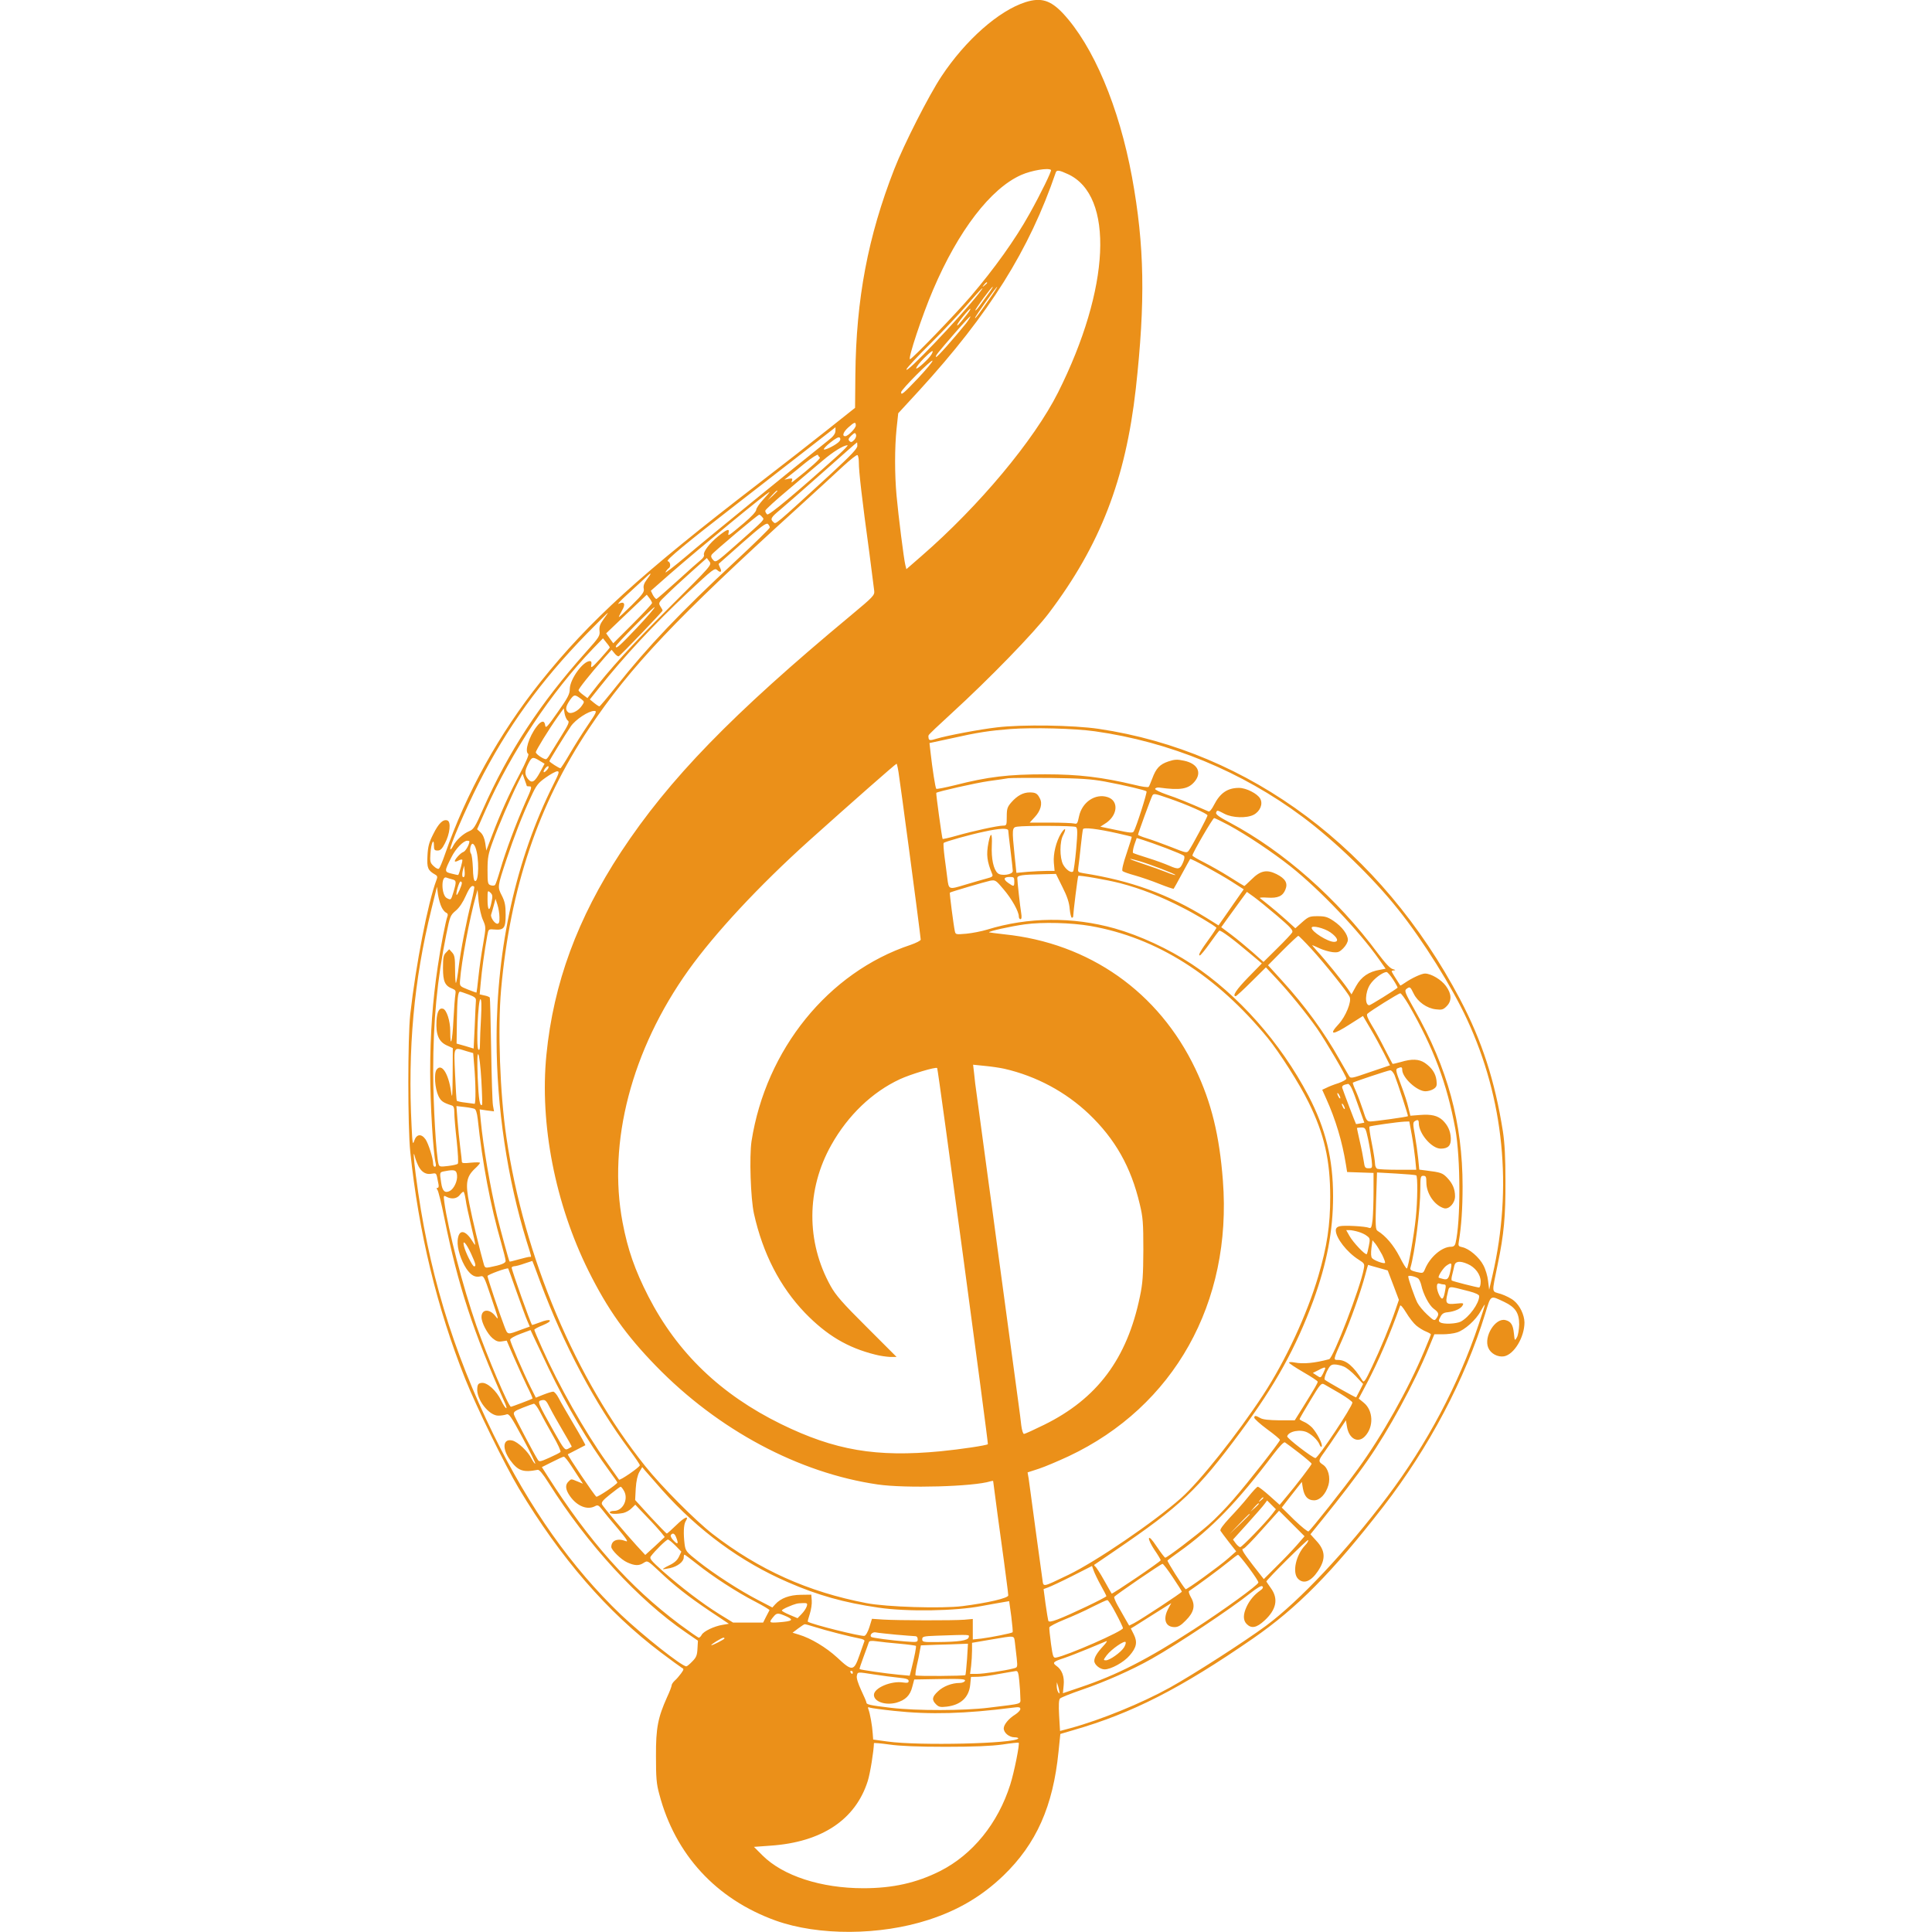 <?xml version="1.0" encoding="UTF-8" standalone="no"?>
<!DOCTYPE svg PUBLIC "-//W3C//DTD SVG 20010904//EN" "http://www.w3.org/TR/2001/REC-SVG-20010904/DTD/svg10.dtd">
<svg version="1.0" xmlns="http://www.w3.org/2000/svg" width="40px" height="40px" viewBox="0 0 740 1280" preserveAspectRatio="xMidYMid meet">
<g transform="translate(0,1280) scale(0.1,-0.1)" fill="#eb9019" stroke="none">
<path d="M4095 12786 c-177 -56 -398 -251 -557 -491 -84 -126 -250 -453 -313 -615 -175 -448 -253 -861 -258 -1364 l-2 -218 -185 -147 c-102 -81 -304 -239 -450 -351 -786 -604 -1125 -913 -1447 -1315 -275 -344 -495 -740 -635 -1145 -16 -47 -34 -89 -39 -94 -5 -6 -19 0 -35 15 -24 22 -26 30 -22 86 4 66 23 107 23 50 0 -27 4 -32 24 -32 19 0 30 11 49 48 33 63 41 141 17 151 -29 11 -59 -18 -95 -91 -28 -55 -35 -82 -38 -144 -4 -80 2 -95 52 -124 14 -8 16 -15 7 -37 -56 -148 -136 -560 -173 -888 -17 -154 -17 -745 0 -910 56 -535 177 -1036 364 -1505 74 -186 263 -571 356 -727 276 -461 586 -819 943 -1088 64 -48 124 -92 134 -98 17 -9 17 -11 -2 -38 -12 -16 -30 -38 -42 -48 -12 -11 -21 -25 -21 -31 0 -7 -13 -42 -30 -78 -61 -136 -75 -205 -74 -392 0 -142 3 -184 22 -252 105 -400 377 -695 770 -837 284 -102 693 -100 1015 5 197 64 353 157 494 292 219 211 330 460 366 822 l12 117 85 25 c390 112 710 275 1192 608 293 203 523 436 864 875 302 391 541 843 674 1277 39 127 31 122 127 77 73 -35 98 -73 98 -149 -1 -33 -7 -71 -15 -85 -14 -25 -15 -24 -20 26 -6 58 -20 79 -56 88 -67 17 -145 -109 -114 -183 16 -39 63 -64 105 -57 67 13 135 127 135 225 -1 49 -30 111 -69 143 -17 15 -57 35 -87 45 -64 20 -62 -4 -21 198 41 197 52 316 51 550 0 157 -5 251 -17 330 -53 335 -138 598 -284 875 -522 991 -1391 1642 -2393 1791 -169 25 -508 30 -675 10 -113 -13 -330 -54 -400 -75 -39 -12 -47 -12 -52 -1 -2 8 -3 18 -1 23 1 6 68 69 148 142 257 235 549 536 649 668 340 450 508 884 576 1487 64 579 58 947 -25 1401 -86 466 -256 870 -459 1087 -82 86 -144 105 -246 73z m168 -1112 c6 -6 -67 -156 -143 -292 -94 -169 -232 -362 -391 -548 -100 -117 -387 -414 -400 -414 -16 0 82 295 153 460 167 392 382 672 584 761 67 30 181 49 197 33z m113 -28 c308 -143 280 -756 -66 -1446 -159 -316 -522 -751 -905 -1084 l-100 -87 -7 28 c-10 40 -46 327 -58 458 -13 143 -13 317 0 445 l11 102 139 151 c465 509 729 930 905 1445 6 17 23 15 81 -12z m-536 -720 c0 -2 -8 -10 -17 -17 -16 -13 -17 -12 -4 4 13 16 21 21 21 13z m4 -78 c-21 -29 -47 -65 -58 -80 -11 -15 -21 -26 -24 -24 -4 5 107 156 115 156 3 0 -12 -24 -33 -52z m10 -30 c-71 -102 -94 -133 -94 -124 0 9 140 206 147 206 2 0 -21 -37 -53 -82z m-72 34 c-131 -165 -493 -545 -476 -498 4 11 75 87 159 170 83 83 193 199 244 259 92 106 131 143 73 69z m-78 -138 c-49 -62 -66 -80 -62 -66 4 17 82 111 87 106 2 -2 -9 -20 -25 -40z m-4 -57 c-84 -104 -193 -227 -198 -222 -7 6 4 20 128 163 52 60 97 108 99 106 2 -2 -11 -23 -29 -47z m-228 -204 c-17 -30 -102 -108 -102 -93 0 8 23 38 52 67 52 52 69 61 50 26z m-87 -156 c-101 -106 -115 -118 -115 -96 0 18 204 222 208 209 2 -6 -40 -56 -93 -113z m-415 -316 c0 -18 -52 -71 -70 -71 -23 0 -13 28 19 57 42 38 51 40 51 14z m-135 -37 c-1 -18 -15 -37 -48 -62 -240 -192 -823 -666 -940 -767 -82 -69 -144 -117 -138 -106 6 11 16 23 21 26 16 10 12 43 -6 47 -18 3 128 124 455 377 193 150 656 509 656 510 1 1 0 -11 0 -25z m124 -59 c-15 -15 -21 -17 -31 -7 -10 10 -7 17 12 36 22 20 26 21 31 7 4 -9 -1 -24 -12 -36z m-99 -10 c-17 -20 -88 -57 -101 -53 -6 2 13 23 42 46 35 28 56 39 62 33 7 -7 6 -16 -3 -26z m120 -29 c0 -18 -41 -61 -167 -178 -388 -356 -372 -342 -388 -328 -24 20 -18 32 43 82 31 26 158 137 282 247 124 110 226 200 228 200 1 1 2 -10 2 -23z m-124 -59 c-279 -251 -462 -404 -473 -395 -7 6 -13 16 -13 24 0 7 69 70 153 140 83 71 186 157 227 192 68 58 138 102 165 102 6 0 -21 -28 -59 -63z m-124 -18 c7 -5 -63 -69 -169 -152 -21 -17 -22 -17 -16 -1 5 14 2 16 -22 12 l-28 -6 29 23 c17 13 66 52 109 88 44 35 82 59 84 53 2 -6 8 -14 13 -17z m258 -32 c0 -61 20 -237 70 -602 16 -121 30 -234 32 -250 3 -29 -8 -40 -152 -160 -793 -659 -1207 -1086 -1526 -1570 -288 -439 -447 -869 -494 -1344 -45 -457 58 -986 279 -1431 127 -255 248 -425 446 -629 413 -425 947 -710 1470 -786 184 -27 638 -14 747 21 10 3 18 4 18 1 0 -2 14 -104 30 -228 17 -123 35 -258 41 -299 5 -41 14 -106 19 -145 5 -38 10 -77 10 -85 0 -18 -138 -50 -304 -71 -135 -17 -504 -6 -636 20 -386 74 -711 220 -1020 459 -113 88 -335 311 -444 447 -463 578 -804 1386 -921 2180 -43 292 -58 722 -35 980 60 672 247 1227 583 1730 273 408 581 733 1382 1460 121 110 257 235 303 278 46 42 87 75 93 72 5 -4 9 -25 9 -48z m-540 -190 c0 -2 -15 -16 -32 -33 l-33 -29 29 33 c28 30 36 37 36 29z m-94 -57 c-25 -27 -46 -58 -46 -68 0 -11 -33 -47 -82 -88 -102 -86 -108 -90 -101 -64 8 31 -11 24 -69 -23 -59 -48 -101 -104 -94 -124 3 -7 -6 -21 -20 -32 -14 -11 -84 -73 -155 -138 -72 -65 -134 -119 -139 -121 -5 -2 -15 10 -24 25 l-14 29 126 111 c198 173 648 543 660 543 3 0 -16 -22 -42 -50z m-6 -116 c16 -18 24 -9 -171 -182 -135 -119 -137 -121 -155 -101 -13 14 -15 24 -9 34 13 19 305 265 315 265 4 0 13 -7 20 -16z m50 -69 c0 -6 -105 -109 -232 -227 -357 -331 -578 -564 -784 -824 -58 -73 -109 -134 -113 -134 -3 0 -19 10 -35 23 l-28 23 63 79 c162 204 362 419 588 631 165 154 176 163 193 147 23 -21 33 -11 18 17 -6 12 -10 23 -8 25 2 1 72 64 157 139 120 106 157 133 168 125 7 -6 13 -17 13 -24z m-670 -534 c-246 -245 -397 -412 -511 -561 l-27 -35 -28 21 c-15 11 -29 24 -31 30 -3 8 76 107 175 220 l44 49 19 -23 c10 -13 23 -22 28 -20 11 4 291 296 291 303 0 3 -7 16 -15 28 -14 22 -12 26 43 78 31 31 104 98 161 149 l104 93 17 -23 c17 -23 16 -24 -270 -309z m-120 226 c0 -2 -11 -19 -25 -37 -18 -24 -24 -42 -20 -60 5 -21 -7 -38 -80 -110 -47 -46 -85 -82 -85 -78 0 4 10 23 21 43 26 43 15 64 -22 45 -13 -7 10 19 51 56 41 38 93 86 115 106 39 37 45 41 45 35z m10 -192 c0 -6 -58 -68 -129 -139 l-128 -128 -24 33 -23 33 134 128 135 128 17 -22 c10 -13 18 -28 18 -33z m-101 -165 c-114 -120 -139 -143 -139 -122 0 12 250 265 257 259 3 -3 -50 -65 -118 -137z m-220 58 c-24 -33 -30 -51 -27 -78 4 -32 -3 -43 -90 -140 -303 -339 -512 -657 -683 -1043 -51 -116 -61 -132 -91 -144 -40 -17 -85 -58 -105 -96 -8 -16 -17 -27 -19 -24 -10 9 99 263 187 437 188 370 409 676 718 993 74 75 136 137 138 137 2 0 -11 -19 -28 -42z m41 -188 c-1 -3 -29 -36 -64 -75 -54 -59 -63 -65 -59 -42 4 19 1 27 -9 27 -46 0 -132 -120 -133 -184 0 -35 -13 -59 -80 -154 -69 -99 -80 -110 -83 -88 -4 35 -26 33 -56 -7 -52 -68 -82 -166 -56 -182 6 -4 -17 -57 -54 -128 -74 -139 -131 -267 -186 -412 l-38 -100 -7 49 c-5 32 -16 57 -31 71 l-23 21 58 131 c169 381 432 776 710 1066 l66 68 22 -28 c13 -15 23 -30 23 -33z m-186 -344 c18 -14 18 -17 2 -40 -23 -36 -73 -61 -92 -45 -20 17 -17 38 12 81 28 39 32 39 78 4z m-92 -140 c12 -7 5 -25 -42 -100 -31 -50 -65 -106 -76 -123 -10 -18 -22 -33 -27 -33 -17 0 -67 34 -67 46 0 12 84 149 145 235 l40 56 6 -36 c4 -19 13 -40 21 -45z m134 -28 c-35 -51 -89 -137 -120 -190 -31 -54 -60 -98 -63 -98 -9 0 -73 41 -73 47 0 6 103 173 142 231 31 45 117 102 155 102 19 0 15 -10 -41 -92z m3358 -43 c497 -70 972 -266 1376 -567 216 -161 467 -404 633 -613 164 -205 358 -515 457 -730 244 -526 302 -1114 168 -1695 l-22 -95 -7 58 c-3 31 -17 78 -31 104 -27 53 -95 111 -140 120 -25 5 -28 9 -23 37 17 102 25 220 25 366 0 420 -99 784 -318 1170 -63 112 -69 126 -54 138 23 17 25 16 48 -31 26 -54 88 -98 147 -104 39 -5 49 -2 71 20 36 36 34 82 -4 134 -31 43 -99 83 -139 83 -23 0 -88 -30 -134 -62 -16 -11 -29 -19 -30 -17 -35 54 -57 90 -57 94 0 3 8 6 18 6 9 1 6 4 -9 8 -19 4 -49 37 -102 107 -268 361 -621 673 -979 864 -69 36 -95 55 -91 66 7 18 6 18 56 -8 52 -27 147 -30 193 -6 43 23 63 72 43 107 -18 33 -93 71 -140 71 -76 0 -125 -33 -166 -113 -14 -28 -29 -46 -36 -43 -147 64 -206 88 -275 111 -46 16 -81 33 -79 39 2 6 15 10 28 8 139 -19 192 -10 233 39 51 60 21 120 -69 139 -46 10 -63 9 -105 -5 -56 -19 -81 -45 -106 -113 -10 -26 -20 -51 -24 -55 -4 -5 -46 1 -93 13 -215 51 -370 70 -592 70 -244 0 -379 -16 -598 -72 -65 -16 -121 -27 -124 -24 -6 5 -26 134 -38 242 l-7 61 144 31 c177 40 253 51 393 62 147 11 425 4 559 -15z m-3679 -195 l33 -20 -30 -56 c-36 -66 -54 -76 -80 -45 -23 30 -23 52 2 101 23 46 30 48 75 20z m2383 -112 c7 -51 17 -122 22 -158 5 -36 14 -103 20 -150 6 -47 16 -116 21 -155 26 -192 79 -600 79 -610 0 -7 -30 -22 -67 -35 -545 -181 -959 -693 -1054 -1301 -15 -102 -6 -379 16 -479 59 -266 173 -486 339 -659 144 -148 281 -230 466 -276 30 -8 74 -14 97 -15 l43 0 -198 198 c-162 161 -205 211 -239 272 -163 293 -161 641 5 935 110 196 271 350 454 435 71 33 238 83 247 74 6 -5 340 -2486 336 -2492 -7 -8 -180 -34 -313 -47 -427 -41 -701 6 -1057 180 -401 197 -687 472 -879 845 -90 176 -137 311 -171 490 -101 530 59 1144 436 1672 176 246 466 558 799 858 280 251 574 510 580 510 3 0 12 -42 18 -92z m-2334 51 c-9 -11 -19 -17 -21 -15 -8 7 21 45 30 39 4 -3 1 -14 -9 -24z m42 -97 c-245 -489 -376 -1074 -376 -1687 0 -450 71 -924 199 -1339 36 -115 34 -103 19 -103 -7 0 -39 -8 -72 -17 -32 -9 -59 -16 -60 -14 -5 6 -59 206 -82 298 -46 194 -93 465 -109 637 l-7 73 47 -7 48 -6 -7 39 c-4 21 -9 189 -12 373 -3 184 -7 338 -9 342 -3 4 -19 11 -36 14 l-31 7 7 77 c6 74 26 219 43 311 8 44 8 45 44 42 67 -6 78 8 78 97 0 63 -5 87 -25 127 -30 58 -30 58 31 241 50 150 104 290 162 414 35 76 46 91 97 127 32 23 67 42 77 42 16 0 12 -12 -26 -88z m-176 -9 c0 -2 9 -3 19 -3 17 0 14 -12 -29 -107 -61 -139 -130 -323 -165 -443 -15 -52 -31 -99 -35 -103 -4 -5 -17 -6 -29 -2 -19 6 -21 14 -21 100 0 82 4 106 35 190 36 101 118 290 167 389 l30 60 14 -40 c8 -21 14 -40 14 -41z m3830 29 c133 -25 268 -57 276 -65 6 -6 -69 -241 -85 -266 -7 -11 -27 -9 -115 10 l-106 22 28 18 c87 52 98 153 20 178 -81 26 -169 -33 -189 -127 -10 -48 -13 -53 -32 -48 -12 3 -83 6 -158 6 l-137 0 34 37 c39 42 52 90 33 124 -16 32 -28 39 -67 39 -43 0 -82 -21 -121 -65 -27 -31 -31 -43 -31 -95 0 -57 -1 -60 -25 -60 -34 0 -200 -36 -308 -67 -49 -14 -90 -23 -92 -21 -4 4 -45 302 -42 305 9 9 263 66 347 78 58 8 116 16 130 19 14 2 138 3 275 2 205 -3 271 -7 365 -24z m423 -111 c120 -41 257 -102 257 -113 0 -11 -102 -203 -123 -232 -14 -19 -17 -18 -118 22 -57 22 -130 49 -161 58 -32 10 -58 20 -58 24 0 9 87 247 95 260 9 14 16 13 108 -19z m396 -177 c120 -65 292 -180 412 -275 197 -157 453 -427 587 -617 l42 -60 -37 -7 c-74 -12 -124 -46 -158 -107 l-31 -56 -24 36 c-35 51 -155 199 -204 251 -22 24 -36 42 -31 39 6 -2 28 -12 50 -22 22 -10 59 -21 82 -24 37 -4 46 -1 73 26 17 17 30 41 30 55 0 36 -39 88 -94 125 -40 27 -57 32 -106 32 -53 0 -61 -3 -103 -40 l-45 -40 -64 58 c-35 31 -86 75 -113 96 -28 22 -53 43 -58 46 -4 4 19 5 50 3 69 -5 102 10 119 53 18 43 0 73 -59 103 -65 32 -107 23 -165 -35 -25 -24 -46 -44 -48 -44 -2 0 -46 27 -98 60 -52 33 -129 76 -170 97 -42 21 -76 41 -76 45 0 16 135 248 144 248 5 0 48 -21 95 -46z m-1011 -13 c11 -7 12 -32 2 -147 -7 -77 -16 -143 -20 -147 -13 -14 -48 11 -67 46 -23 45 -23 152 1 195 23 45 13 53 -14 11 -33 -54 -53 -136 -48 -195 l5 -54 -52 0 c-29 0 -86 -3 -127 -6 l-74 -7 -12 115 c-18 175 -17 186 16 191 53 8 377 7 390 -2z m272 -41 c52 -12 96 -22 98 -24 1 -2 -14 -51 -34 -110 -23 -67 -33 -111 -27 -117 5 -5 42 -18 82 -29 39 -11 113 -36 162 -56 50 -20 92 -34 95 -32 2 2 27 47 55 99 28 52 53 96 54 98 6 5 189 -95 277 -151 l78 -50 -68 -97 c-37 -53 -74 -107 -83 -119 l-16 -23 -80 50 c-254 157 -502 247 -816 296 -36 6 -37 8 -33 38 3 18 10 79 16 137 6 58 13 110 15 116 4 14 95 3 225 -26z m-720 17 c0 -7 7 -67 15 -132 8 -66 15 -127 15 -136 0 -24 -77 -35 -100 -14 -28 25 -43 96 -39 184 4 84 -7 94 -22 19 -16 -82 -10 -125 25 -210 6 -14 -1 -19 -36 -28 -23 -6 -88 -25 -142 -41 -112 -34 -110 -35 -120 45 -3 28 -12 90 -18 138 -6 48 -9 90 -6 93 8 9 176 56 268 75 104 23 160 25 160 7z m1045 -116 c60 -23 113 -45 119 -51 5 -5 4 -20 -4 -39 -21 -51 -31 -54 -92 -27 -30 13 -95 37 -144 52 -49 15 -92 30 -97 33 -4 4 0 28 8 53 l16 46 42 -13 c23 -7 91 -31 152 -54z m-4615 45 c0 -21 -26 -67 -41 -71 -19 -6 -62 -55 -55 -62 2 -3 13 0 24 6 11 6 22 8 25 5 4 -4 -19 -89 -27 -101 -1 -1 -21 3 -44 9 -49 12 -49 14 -1 109 28 57 79 109 105 109 8 0 14 -2 14 -4z m40 -41 c26 -68 23 -231 -3 -222 -8 2 -13 33 -14 87 -2 45 -7 88 -13 95 -12 15 -3 65 11 65 5 0 14 -11 19 -25z m4401 -91 c74 -22 240 -86 236 -91 -3 -2 -29 6 -58 18 -30 12 -99 37 -154 55 -103 34 -120 46 -24 18z m-4475 -102 c-13 -12 -17 8 -10 40 l9 33 3 -33 c2 -19 1 -36 -2 -40z m3963 -69 c31 -61 45 -103 48 -145 3 -32 10 -58 14 -58 5 0 9 3 9 8 1 30 30 266 34 269 6 6 190 -26 276 -48 141 -37 270 -88 412 -161 78 -39 208 -116 227 -134 2 -1 -19 -34 -46 -71 -59 -81 -77 -113 -64 -113 5 0 35 36 66 80 31 44 59 81 63 84 9 5 89 -54 200 -148 l82 -69 -90 -92 c-78 -80 -108 -125 -83 -125 4 0 51 43 104 96 l96 95 73 -78 c82 -88 193 -224 265 -326 58 -84 195 -316 195 -333 0 -7 -24 -20 -52 -30 -29 -9 -65 -23 -80 -31 l-28 -13 26 -58 c63 -139 107 -287 131 -437 l8 -50 88 -3 87 -3 0 -123 c0 -68 -3 -151 -6 -185 -6 -51 -10 -61 -23 -56 -25 11 -166 18 -195 11 -17 -4 -26 -13 -26 -27 0 -51 74 -146 152 -195 38 -24 40 -27 33 -62 -22 -122 -202 -590 -229 -597 -96 -26 -173 -33 -228 -22 -21 4 -38 4 -38 -1 0 -4 43 -33 95 -63 52 -30 95 -58 95 -63 0 -10 -17 -39 -97 -168 l-55 -88 -101 0 c-70 1 -110 5 -127 15 -31 18 -40 18 -40 2 0 -7 38 -41 85 -76 47 -34 85 -66 85 -71 0 -12 -211 -282 -309 -394 -47 -55 -121 -131 -165 -169 -80 -70 -273 -217 -286 -217 -4 0 -29 33 -56 73 -32 48 -49 66 -52 55 -2 -9 15 -44 37 -77 23 -33 41 -64 41 -68 0 -9 -321 -226 -325 -221 -1 2 -24 41 -50 88 -26 47 -53 88 -59 92 -6 4 -8 9 -6 11 3 2 64 43 135 92 440 300 547 401 834 788 231 312 366 556 482 870 90 247 131 462 131 692 0 247 -49 446 -163 665 -186 354 -465 669 -774 873 -154 101 -341 188 -510 236 -278 78 -573 76 -845 -8 -36 -11 -97 -23 -137 -27 -70 -6 -72 -6 -77 17 -8 36 -36 252 -33 255 5 5 234 72 267 79 34 6 38 4 89 -57 54 -63 101 -147 101 -180 0 -10 5 -18 11 -18 7 0 9 14 5 38 -8 48 -26 212 -26 234 0 19 28 23 170 26 l86 2 43 -87z m-4043 51 c28 -7 29 -14 9 -82 -17 -56 -17 -57 -45 -42 -36 19 -39 149 -3 136 8 -3 26 -9 39 -12z m3724 -14 c0 -36 -3 -36 -41 -9 -34 24 -30 39 12 39 26 0 29 -3 29 -30z m-3660 -10 c0 -16 -30 -84 -35 -79 -7 8 17 89 26 89 5 0 9 -5 9 -10z m82 -25 c2 -3 -6 -47 -19 -98 -34 -136 -70 -318 -84 -432 -6 -55 -15 -103 -18 -107 -3 -4 -6 35 -6 86 0 79 -3 97 -19 115 l-20 22 -20 -21 c-18 -17 -21 -33 -21 -104 0 -90 13 -118 64 -137 19 -8 22 -14 18 -38 -3 -16 -9 -92 -13 -170 -7 -146 -21 -193 -21 -72 0 67 -24 141 -48 148 -25 7 -39 -18 -43 -79 -5 -92 14 -138 66 -163 l42 -19 -1 -176 c-1 -150 -3 -166 -11 -110 -17 118 -62 188 -95 144 -19 -25 -12 -125 12 -176 17 -34 30 -43 88 -62 13 -4 17 -16 17 -49 0 -25 7 -109 16 -187 8 -78 12 -146 7 -150 -4 -5 -33 -11 -65 -15 -49 -6 -57 -5 -62 11 -16 52 -36 397 -36 614 0 335 26 611 87 910 24 119 26 126 63 157 24 20 48 57 66 98 26 58 41 75 56 60z m-216 -136 c8 -17 22 -33 30 -36 9 -3 13 -12 9 -22 -12 -30 -46 -205 -65 -336 -34 -225 -50 -451 -50 -695 0 -211 20 -540 36 -605 4 -15 2 -25 -5 -25 -6 0 -11 8 -11 18 0 36 -31 135 -51 164 -28 39 -60 35 -75 -11 -9 -29 -12 -17 -17 95 -26 512 15 969 131 1439 l37 150 7 -53 c5 -29 15 -66 24 -83z m274 -85 c20 -46 20 -47 1 -158 -11 -61 -25 -158 -31 -216 -6 -58 -12 -106 -13 -106 -1 -1 -27 8 -57 20 -55 22 -55 23 -52 62 9 122 63 410 105 559 l11 40 7 -77 c5 -43 17 -99 29 -124z m56 117 c-13 -66 -26 -55 -26 21 0 59 1 60 18 45 16 -15 17 -23 8 -66z m5206 -89 c89 -76 107 -96 99 -110 -5 -9 -50 -57 -100 -106 l-90 -89 -73 65 c-40 35 -103 87 -140 115 l-67 50 46 64 c26 35 64 88 85 117 l39 53 46 -33 c25 -18 95 -75 155 -126z m-5153 -9 c1 -32 -3 -43 -14 -43 -18 0 -47 43 -41 61 3 8 10 34 17 59 l12 45 13 -40 c7 -22 13 -59 13 -82z m3916 -58 c439 -77 833 -327 1174 -742 78 -96 209 -301 270 -425 105 -212 144 -385 144 -628 0 -189 -21 -327 -79 -525 -75 -254 -216 -558 -365 -786 -172 -262 -420 -574 -545 -685 -179 -158 -563 -420 -746 -508 -178 -85 -164 -83 -172 -28 -11 76 -66 481 -76 557 -5 39 -12 88 -15 110 l-7 40 74 24 c40 13 129 51 198 83 698 329 1084 1017 1022 1826 -23 300 -76 518 -182 740 -243 510 -703 834 -1267 892 -53 6 -98 12 -100 13 -6 7 143 40 237 53 115 16 309 11 435 -11z m1589 -42 c48 -34 59 -63 24 -63 -41 0 -148 67 -148 93 0 19 84 -2 124 -30z m-125 -111 c87 -95 238 -284 253 -317 14 -31 -27 -130 -73 -180 -70 -75 -40 -75 76 0 l85 54 50 -85 c28 -47 68 -121 90 -164 l39 -78 -130 -44 c-130 -45 -131 -45 -143 -24 -7 12 -34 59 -61 106 -103 183 -228 355 -383 525 l-91 100 97 98 c53 53 100 97 104 97 3 0 43 -40 87 -88z m541 -202 c18 -28 31 -52 29 -54 -17 -15 -179 -116 -187 -116 -31 0 -28 86 5 137 24 38 83 82 109 83 7 0 26 -23 44 -50z m-6125 -99 c42 -16 50 -23 48 -43 -1 -12 -5 -89 -8 -169 l-7 -146 -56 17 -57 16 2 150 c2 149 7 194 21 194 4 0 30 -9 57 -19z m6228 -68 c166 -289 253 -520 309 -823 35 -193 36 -614 1 -757 -4 -16 -13 -23 -29 -23 -61 0 -140 -68 -173 -148 -12 -28 -13 -29 -57 -19 -33 8 -43 14 -40 26 30 101 66 388 66 524 0 80 2 87 20 87 17 0 20 -7 20 -43 0 -75 54 -153 117 -172 33 -9 73 34 73 79 0 48 -16 85 -52 123 -31 32 -42 36 -139 48 l-46 6 -7 72 c-4 40 -14 110 -22 156 -13 70 -13 85 -2 92 21 14 28 10 28 -13 1 -70 86 -168 145 -168 49 0 69 20 67 69 -2 48 -20 86 -54 119 -34 31 -75 41 -150 35 l-64 -5 -13 53 c-6 30 -29 99 -50 154 -33 87 -36 101 -22 107 26 11 31 9 31 -9 0 -53 98 -143 154 -143 17 0 42 7 55 16 20 14 22 23 18 57 -6 47 -31 83 -77 115 -39 26 -86 28 -159 6 -29 -8 -54 -14 -55 -12 -2 2 -24 45 -51 97 -26 52 -65 124 -87 159 -27 45 -36 68 -29 75 18 18 205 135 218 136 6 1 31 -34 56 -76z m-6146 -85 c-4 -66 -7 -144 -7 -172 0 -37 -3 -47 -11 -39 -15 15 -2 333 14 333 7 0 8 -40 4 -122z m-97 -222 l45 -13 6 -74 c11 -123 12 -264 3 -262 -5 1 -33 4 -61 8 -29 3 -55 9 -57 13 -2 4 -7 82 -11 175 -8 189 -13 180 75 153z m99 -191 c5 -88 7 -162 5 -164 -15 -16 -23 35 -29 179 -4 117 -3 162 4 155 6 -6 15 -83 20 -170z m3466 74 c212 -49 405 -153 559 -299 174 -166 279 -351 337 -597 21 -87 24 -122 24 -303 -1 -172 -4 -222 -23 -311 -85 -411 -283 -676 -635 -849 -67 -33 -126 -60 -133 -60 -6 0 -14 25 -18 58 -3 31 -11 89 -16 127 -16 118 -90 666 -100 740 -5 39 -23 171 -40 295 -17 124 -35 258 -40 298 -6 39 -14 105 -20 145 -10 74 -63 467 -80 592 -6 39 -13 97 -16 131 l-7 60 79 -8 c44 -4 102 -13 129 -19z m2584 -41 c22 -56 92 -271 89 -273 -5 -5 -222 -35 -249 -35 -22 0 -28 8 -48 73 -13 39 -34 96 -47 126 -14 30 -23 56 -21 58 7 6 232 81 247 82 9 1 21 -14 29 -31z m-285 -86 c8 -15 30 -73 49 -129 l36 -101 -27 -5 c-15 -3 -28 -5 -28 -4 -3 3 -86 221 -91 239 -4 14 6 21 39 27 4 0 14 -11 22 -27z m-74 -67 c0 -5 -5 -3 -10 5 -5 8 -10 20 -10 25 0 6 5 3 10 -5 5 -8 10 -19 10 -25z m30 -70 c0 -5 -5 -3 -10 5 -5 8 -10 20 -10 25 0 6 5 3 10 -5 5 -8 10 -19 10 -25z m-5767 -1 c10 -4 17 -26 22 -67 31 -293 83 -570 156 -823 16 -56 29 -109 29 -118 0 -15 -30 -27 -107 -42 -26 -5 -31 -2 -37 18 -26 90 -77 302 -96 400 -28 137 -21 181 36 235 19 17 34 35 34 39 0 4 -27 4 -60 1 -45 -5 -60 -4 -60 6 0 7 -5 51 -11 97 -6 47 -14 127 -18 179 l-7 93 52 -6 c29 -3 59 -9 67 -12z m6210 -171 c9 -49 19 -121 23 -160 l7 -73 -121 0 c-66 0 -127 3 -136 6 -9 3 -16 18 -16 33 0 14 -9 75 -21 134 -12 59 -19 110 -16 113 5 5 187 31 233 33 l31 1 16 -87z m-289 -30 c9 -42 19 -103 23 -135 6 -57 6 -58 -20 -58 -23 0 -26 5 -32 48 -4 26 -15 84 -26 130 -10 46 -19 85 -19 88 0 2 13 4 28 4 28 0 30 -3 46 -77z m-6291 -180 c21 -40 51 -57 88 -49 25 5 29 2 34 -19 3 -14 7 -36 10 -50 3 -15 1 -25 -6 -25 -8 0 -8 -4 -1 -13 6 -7 27 -91 46 -187 91 -448 189 -749 402 -1227 23 -53 1 -37 -25 17 -31 66 -93 122 -129 118 -22 -2 -28 -9 -30 -36 -7 -73 78 -183 141 -181 18 0 41 4 52 8 17 7 30 -11 108 -156 49 -91 86 -167 83 -170 -2 -3 -14 13 -25 34 -23 47 -90 110 -126 119 -63 16 -71 -52 -15 -130 52 -71 86 -83 182 -64 11 2 33 -24 73 -87 257 -408 593 -774 909 -990 l80 -55 -3 -52 c-2 -44 -8 -59 -34 -85 -17 -18 -35 -33 -40 -33 -30 0 -286 203 -433 342 -327 313 -604 705 -844 1193 -273 557 -436 1100 -515 1718 -16 124 -18 173 -6 122 4 -16 15 -44 24 -62z m255 -60 c4 -37 -20 -88 -47 -103 -33 -17 -50 -2 -58 53 -11 73 -12 71 27 78 62 12 75 7 78 -28z m6355 0 c10 -6 9 -167 -3 -281 -12 -118 -50 -331 -59 -336 -4 -3 -26 33 -49 79 -39 75 -91 137 -145 170 -14 9 -15 31 -10 199 l6 188 126 -7 c69 -4 129 -9 134 -12z m-6298 -160 c3 -27 20 -104 36 -172 34 -145 34 -144 10 -106 -49 80 -93 83 -99 6 -4 -52 22 -132 59 -188 31 -44 57 -58 93 -49 20 5 25 -4 66 -127 56 -166 57 -168 31 -135 -39 49 -91 45 -91 -8 0 -37 39 -111 73 -140 24 -20 38 -25 62 -21 l32 5 48 -111 c27 -62 66 -147 87 -191 22 -43 38 -80 36 -82 -5 -4 -136 -54 -143 -54 -16 0 -158 335 -229 538 -89 256 -186 629 -212 816 -6 46 -6 48 14 37 34 -18 70 -13 89 13 10 13 21 22 24 20 4 -2 10 -25 14 -51z m5914 -214 c21 -6 47 -18 58 -28 20 -14 21 -21 12 -65 -5 -27 -11 -52 -14 -55 -9 -8 -90 77 -114 120 l-22 39 22 0 c12 0 38 -5 58 -11z m158 -152 c13 -27 22 -51 19 -54 -7 -8 -73 16 -86 32 -7 8 -8 32 -4 66 l7 52 20 -24 c10 -13 30 -46 44 -72z m-6036 7 c31 -68 35 -84 20 -84 -11 0 -57 92 -67 134 -12 49 15 20 47 -50z m459 -189 c155 -415 359 -800 591 -1112 38 -51 69 -96 68 -101 -1 -13 -132 -103 -138 -95 -3 5 -40 56 -80 113 -145 202 -321 514 -430 759 -28 62 -51 117 -51 121 0 4 25 18 56 30 33 14 52 26 46 32 -5 5 -30 1 -62 -12 -29 -11 -54 -19 -55 -18 -11 14 -135 362 -135 380 0 4 8 8 18 9 9 0 40 8 67 18 28 9 51 17 52 17 1 -1 25 -64 53 -141z m6143 121 c50 -21 87 -70 87 -117 0 -21 -5 -39 -11 -39 -13 0 -171 40 -180 46 -4 2 -3 19 2 37 4 17 11 44 14 60 6 31 35 36 88 13z m-110 -28 c-13 -68 -20 -79 -50 -72 -16 4 -29 8 -31 9 -8 7 30 65 50 79 33 23 38 20 31 -16z m-483 3 l64 -18 37 -97 37 -98 -23 -67 c-35 -103 -98 -256 -155 -376 -45 -96 -54 -108 -64 -91 -57 93 -107 136 -160 136 -34 0 -35 -3 28 138 50 113 123 318 151 425 10 37 18 67 19 67 1 -1 30 -9 66 -19z m-5707 -161 c30 -85 62 -172 71 -192 l16 -37 -53 -19 c-100 -37 -92 -39 -117 25 -32 83 -110 315 -110 329 0 9 129 56 137 50 1 -1 26 -71 56 -156z m5974 89 c6 -6 15 -25 19 -42 13 -61 52 -135 83 -158 34 -25 37 -36 17 -64 -12 -17 -16 -16 -60 25 -26 24 -56 60 -66 80 -18 36 -60 156 -60 173 0 11 49 0 67 -14z m170 -39 c12 0 14 -7 8 -37 -11 -63 -20 -71 -39 -35 -21 42 -22 86 0 78 9 -3 23 -6 31 -6z m166 -45 c43 -11 67 -23 67 -32 0 -48 -66 -139 -122 -169 -30 -15 -115 -19 -136 -5 -12 7 -12 13 1 36 10 21 23 29 48 31 47 5 88 24 99 45 9 16 6 17 -44 12 -65 -7 -72 1 -56 66 13 55 -2 53 143 16z m-350 -227 c18 -15 47 -33 65 -40 17 -7 32 -15 32 -19 0 -3 -20 -53 -44 -110 -106 -254 -280 -562 -438 -779 -95 -131 -313 -406 -329 -416 -5 -3 -47 31 -94 76 l-83 82 66 85 67 85 7 -43 c10 -54 33 -79 74 -79 39 0 77 40 95 100 15 51 -1 113 -36 136 -32 21 -32 27 9 83 18 25 58 83 88 129 l55 82 7 -42 c13 -81 74 -113 120 -63 59 63 54 171 -9 222 l-33 27 53 100 c74 139 160 339 221 515 3 8 18 -9 40 -45 19 -32 49 -71 67 -86z m413 6 c-132 -395 -342 -791 -604 -1139 -273 -362 -580 -689 -804 -856 -144 -106 -481 -323 -638 -410 -186 -103 -455 -213 -656 -268 l-71 -19 -6 102 c-4 71 -2 105 6 113 7 7 72 33 145 58 155 53 333 132 462 205 166 93 530 335 654 435 48 37 73 52 80 45 7 -7 2 -16 -14 -27 -40 -28 -71 -65 -91 -108 -24 -52 -24 -90 1 -115 31 -31 65 -25 117 23 80 73 94 145 43 215 -16 23 -30 43 -30 44 0 11 271 280 277 275 3 -4 -5 -20 -20 -35 -62 -65 -87 -182 -47 -222 37 -37 85 -18 131 50 54 80 51 137 -11 203 l-38 42 85 105 c107 132 222 281 294 385 138 197 310 512 404 743 l38 92 55 0 c30 0 73 5 94 12 51 15 128 84 158 142 14 25 26 44 27 42 2 -1 -17 -61 -41 -132z m-6161 -290 c119 -247 260 -486 406 -685 27 -37 49 -68 49 -71 0 -11 -131 -99 -139 -94 -13 8 -194 277 -189 281 1 1 28 15 58 30 30 15 57 29 58 30 2 2 -32 63 -76 137 -43 73 -89 152 -101 176 -12 23 -28 42 -36 42 -8 0 -37 -9 -65 -20 l-50 -20 -34 68 c-48 96 -136 300 -136 316 0 8 30 25 68 39 l67 25 19 -41 c11 -23 56 -119 101 -213z m5268 12 c18 -7 54 -36 80 -64 l48 -51 -22 -43 c-12 -24 -23 -44 -24 -46 -3 -3 -196 106 -208 117 -5 5 2 29 14 55 19 39 28 46 51 46 16 0 43 -6 61 -14z m-123 -11 c0 -4 -7 -19 -15 -36 -15 -29 -16 -29 -41 -12 l-26 17 34 17 c35 19 48 23 48 14z m98 -167 c45 -27 82 -54 82 -60 0 -27 -227 -368 -245 -368 -18 0 -190 132 -187 144 9 34 89 49 135 25 34 -18 68 -52 79 -79 6 -15 12 -20 15 -12 6 16 -32 89 -64 124 -14 14 -38 32 -54 38 -16 7 -29 15 -29 18 0 3 32 59 71 123 66 110 73 118 93 107 11 -6 58 -33 104 -60z m-5232 -100 c14 -28 52 -95 85 -151 33 -55 58 -101 57 -102 -2 -1 -13 -7 -25 -14 -21 -10 -26 -4 -91 111 -113 201 -114 204 -84 211 25 5 30 1 58 -55z m-70 -20 c15 -29 53 -100 86 -157 33 -57 56 -107 51 -111 -4 -5 -38 -22 -74 -38 -60 -27 -67 -28 -76 -13 -27 42 -151 278 -157 297 -6 19 1 25 56 47 35 14 69 26 75 27 7 0 25 -24 39 -52z m5032 -275 c45 -35 82 -67 82 -71 0 -7 -105 -145 -168 -219 l-44 -53 -67 60 c-37 33 -72 60 -78 60 -5 0 -33 -30 -63 -67 -29 -37 -85 -99 -123 -139 -45 -49 -66 -77 -61 -86 4 -7 30 -41 56 -75 l48 -61 -52 -46 c-60 -53 -277 -210 -283 -205 -21 22 -123 184 -120 190 3 4 36 29 73 55 218 155 387 329 631 652 39 51 67 80 74 76 7 -4 49 -36 95 -71z m-4823 -85 c22 -33 48 -74 58 -89 l19 -29 -36 15 c-43 18 -41 18 -60 -1 -23 -22 -20 -53 10 -96 47 -67 115 -94 166 -67 18 10 24 7 47 -22 14 -19 61 -76 104 -126 61 -73 72 -91 52 -83 -54 21 -95 4 -95 -39 0 -20 66 -85 105 -102 50 -23 79 -24 110 -3 25 16 26 15 98 -52 104 -99 196 -171 340 -268 l126 -84 -42 -7 c-55 -9 -125 -42 -138 -66 -5 -10 -14 -19 -19 -19 -5 0 -62 40 -127 88 -332 249 -599 549 -876 984 l-37 58 68 34 c37 19 72 35 77 35 6 1 28 -27 50 -61z m602 -160 c242 -271 522 -476 834 -611 197 -86 371 -135 599 -168 189 -28 511 -23 685 11 61 11 126 23 146 26 l35 6 14 -101 c7 -56 11 -103 9 -105 -7 -7 -144 -34 -207 -42 l-57 -6 0 68 0 68 -55 -5 c-74 -6 -447 -5 -539 1 l-74 5 -17 -55 c-10 -32 -24 -56 -33 -58 -24 -5 -352 77 -375 94 -2 1 4 24 13 51 9 28 15 68 13 89 l-3 39 -70 -1 c-74 -1 -132 -22 -169 -63 l-19 -21 -96 50 c-118 61 -289 171 -397 257 -76 60 -82 67 -88 110 -9 71 -7 131 6 153 27 43 -6 30 -60 -23 -32 -31 -61 -57 -64 -57 -4 0 -52 50 -109 111 l-101 111 4 77 c3 49 12 88 24 109 l19 32 18 -22 c11 -13 62 -71 114 -130z m-251 -9 c28 -55 -11 -129 -68 -129 -15 0 -28 -4 -28 -10 0 -11 42 -13 89 -4 17 4 42 17 55 31 l25 24 75 -79 c42 -43 86 -92 98 -107 l22 -28 -64 -60 -65 -59 -58 63 c-78 85 -216 250 -228 271 -7 14 3 27 53 67 35 28 66 51 70 51 4 0 15 -14 24 -31z m4234 -43 c0 -2 -8 -10 -17 -17 -16 -13 -17 -12 -4 4 13 16 21 21 21 13z m58 -108 c-46 -59 -200 -218 -211 -218 -7 0 -20 12 -30 25 l-18 25 96 106 c53 59 104 117 113 130 l17 23 29 -29 29 -29 -25 -33z m-88 69 c0 -2 -12 -14 -27 -28 l-28 -24 24 28 c23 25 31 32 31 24z m252 -274 c-28 -32 -89 -96 -135 -141 l-84 -84 -72 92 c-70 91 -80 110 -62 110 6 0 61 56 122 125 l113 126 85 -85 84 -84 -51 -59z m-312 204 c0 -1 -30 -32 -67 -67 l-68 -65 65 68 c60 62 70 72 70 64z m-3800 -153 c17 -43 11 -50 -16 -22 -15 14 -23 31 -20 37 12 18 26 12 36 -15z m-5 -54 l39 -40 -16 -34 c-11 -23 -31 -41 -63 -56 -25 -12 -45 -24 -43 -26 2 -1 24 2 48 7 50 11 90 43 90 71 0 10 2 18 5 18 3 0 40 -28 83 -62 104 -83 266 -188 385 -249 54 -28 97 -54 95 -57 -2 -4 -12 -24 -23 -44 l-19 -38 -99 0 -100 0 -91 56 c-114 71 -254 178 -374 284 -79 71 -91 85 -80 99 27 37 103 111 113 111 6 0 28 -18 50 -40z m3799 -147 c36 -49 65 -92 63 -98 -7 -20 -226 -179 -428 -310 -307 -199 -511 -303 -752 -384 l-115 -39 5 52 c6 58 -11 104 -49 130 -28 20 -19 28 52 51 30 10 102 38 160 62 58 24 112 47 120 50 8 3 -1 -12 -21 -33 -40 -43 -59 -74 -59 -98 0 -25 38 -56 68 -56 43 0 128 47 166 92 46 53 53 88 28 139 l-20 40 22 13 c11 7 72 45 133 84 l113 71 -20 -37 c-37 -69 -19 -122 42 -122 23 0 42 11 73 43 56 55 66 101 36 153 -12 21 -18 40 -13 43 53 35 210 151 257 190 33 27 63 50 67 50 4 1 36 -38 72 -86z m-504 -63 c33 -49 60 -92 60 -95 0 -7 -271 -185 -317 -209 l-32 -16 -26 45 c-14 25 -37 65 -51 90 -14 25 -24 50 -22 55 3 9 308 218 320 219 4 1 35 -39 68 -89z m-477 -53 c20 -36 37 -68 37 -72 0 -8 -245 -125 -323 -154 -43 -16 -59 -18 -62 -8 -2 6 -10 56 -18 111 l-13 98 30 11 c17 6 90 40 161 76 l130 66 11 -31 c6 -17 27 -61 47 -97z m100 -186 c26 -48 47 -93 47 -98 0 -20 -370 -182 -444 -195 -18 -3 -21 7 -33 92 -7 52 -12 101 -11 108 2 7 46 30 98 51 52 21 136 58 185 84 50 25 95 46 101 46 6 1 32 -39 57 -88z m-2048 47 c-4 -13 -19 -36 -34 -51 l-27 -28 -52 22 c-29 12 -52 25 -52 29 0 4 17 14 38 23 54 23 64 25 100 26 30 1 33 -1 27 -21z m-135 -67 c51 -23 41 -32 -48 -39 -69 -5 -71 -3 -34 41 19 22 30 21 82 -2z m191 -71 c72 -23 234 -64 292 -75 24 -4 37 -11 34 -18 -2 -7 -17 -49 -33 -94 -37 -106 -48 -108 -147 -15 -74 68 -176 129 -254 152 l-42 13 37 28 c20 15 40 28 43 28 4 1 35 -8 70 -19z m534 -50 c61 -5 118 -10 128 -10 11 0 17 -8 17 -21 0 -19 -4 -20 -82 -14 -94 7 -220 24 -226 30 -13 13 10 35 30 30 13 -3 73 -9 133 -15z m483 -17 c-4 -22 -64 -31 -210 -32 -91 -1 -98 0 -98 19 0 17 8 20 93 23 232 8 219 8 215 -10z m306 -35 c3 -24 8 -71 12 -104 6 -61 6 -61 -22 -68 -57 -15 -200 -36 -243 -36 l-44 0 7 53 c3 28 6 75 6 102 l0 51 123 21 c167 28 154 30 161 -19z m-1924 27 c0 -6 -76 -45 -87 -45 -10 1 69 50 80 50 4 0 7 -2 7 -5z m1159 -35 c57 -5 106 -12 109 -14 4 -5 -8 -67 -30 -155 l-11 -43 -76 7 c-77 7 -252 32 -256 37 -2 2 11 39 27 83 16 44 32 86 34 94 3 10 16 12 52 7 26 -4 94 -11 151 -16z m1487 -26 c-22 -33 -94 -84 -119 -84 -18 0 -18 2 5 33 30 40 121 103 126 87 2 -6 -3 -22 -12 -36z m-1039 -75 c-4 -56 -9 -104 -11 -107 -7 -6 -323 -8 -330 -2 -3 3 1 33 8 65 8 33 17 77 20 97 l7 37 102 4 c56 1 126 4 156 5 l54 2 -6 -101z m-757 -89 c0 -5 -2 -10 -4 -10 -3 0 -8 5 -11 10 -3 6 -1 10 4 10 6 0 11 -4 11 -10z m1103 -57 c4 -38 7 -87 7 -109 0 -47 26 -39 -210 -68 -161 -20 -474 -21 -645 -1 -143 17 -165 22 -165 36 0 5 -16 42 -35 82 -21 46 -32 81 -28 95 6 26 0 26 116 8 50 -8 122 -17 160 -21 51 -5 67 -10 67 -22 0 -12 -8 -14 -36 -10 -79 13 -194 -36 -194 -82 0 -45 75 -71 148 -52 60 17 92 48 106 105 l13 49 171 3 c144 2 170 0 165 -12 -3 -8 -19 -14 -35 -14 -51 0 -109 -22 -144 -56 -39 -36 -42 -56 -13 -85 18 -18 29 -21 71 -16 94 11 148 62 156 146 l5 51 46 1 c25 0 89 9 141 19 52 9 102 18 111 19 13 1 17 -13 22 -66z m266 -73 c1 -13 0 -13 -9 0 -5 8 -9 26 -9 40 l1 25 8 -25 c4 -14 8 -32 9 -40z m-1096 -125 c240 -26 472 -19 785 21 43 6 52 4 52 -9 0 -8 -16 -25 -35 -37 -42 -26 -75 -66 -75 -91 0 -29 36 -59 71 -59 16 0 28 -4 25 -8 -21 -34 -661 -49 -866 -20 l-95 13 -3 40 c-3 51 -18 134 -28 159 -6 16 -4 18 11 12 10 -3 81 -13 158 -21z m342 -238 c190 0 301 5 375 15 58 9 107 14 109 12 8 -7 -30 -197 -56 -278 -81 -256 -249 -463 -464 -572 -157 -79 -315 -114 -509 -114 -280 0 -533 82 -669 218 l-56 56 110 8 c339 23 563 172 644 428 16 50 40 199 41 251 0 3 46 -1 103 -9 69 -10 189 -15 372 -15z"/>
</g>
</svg>